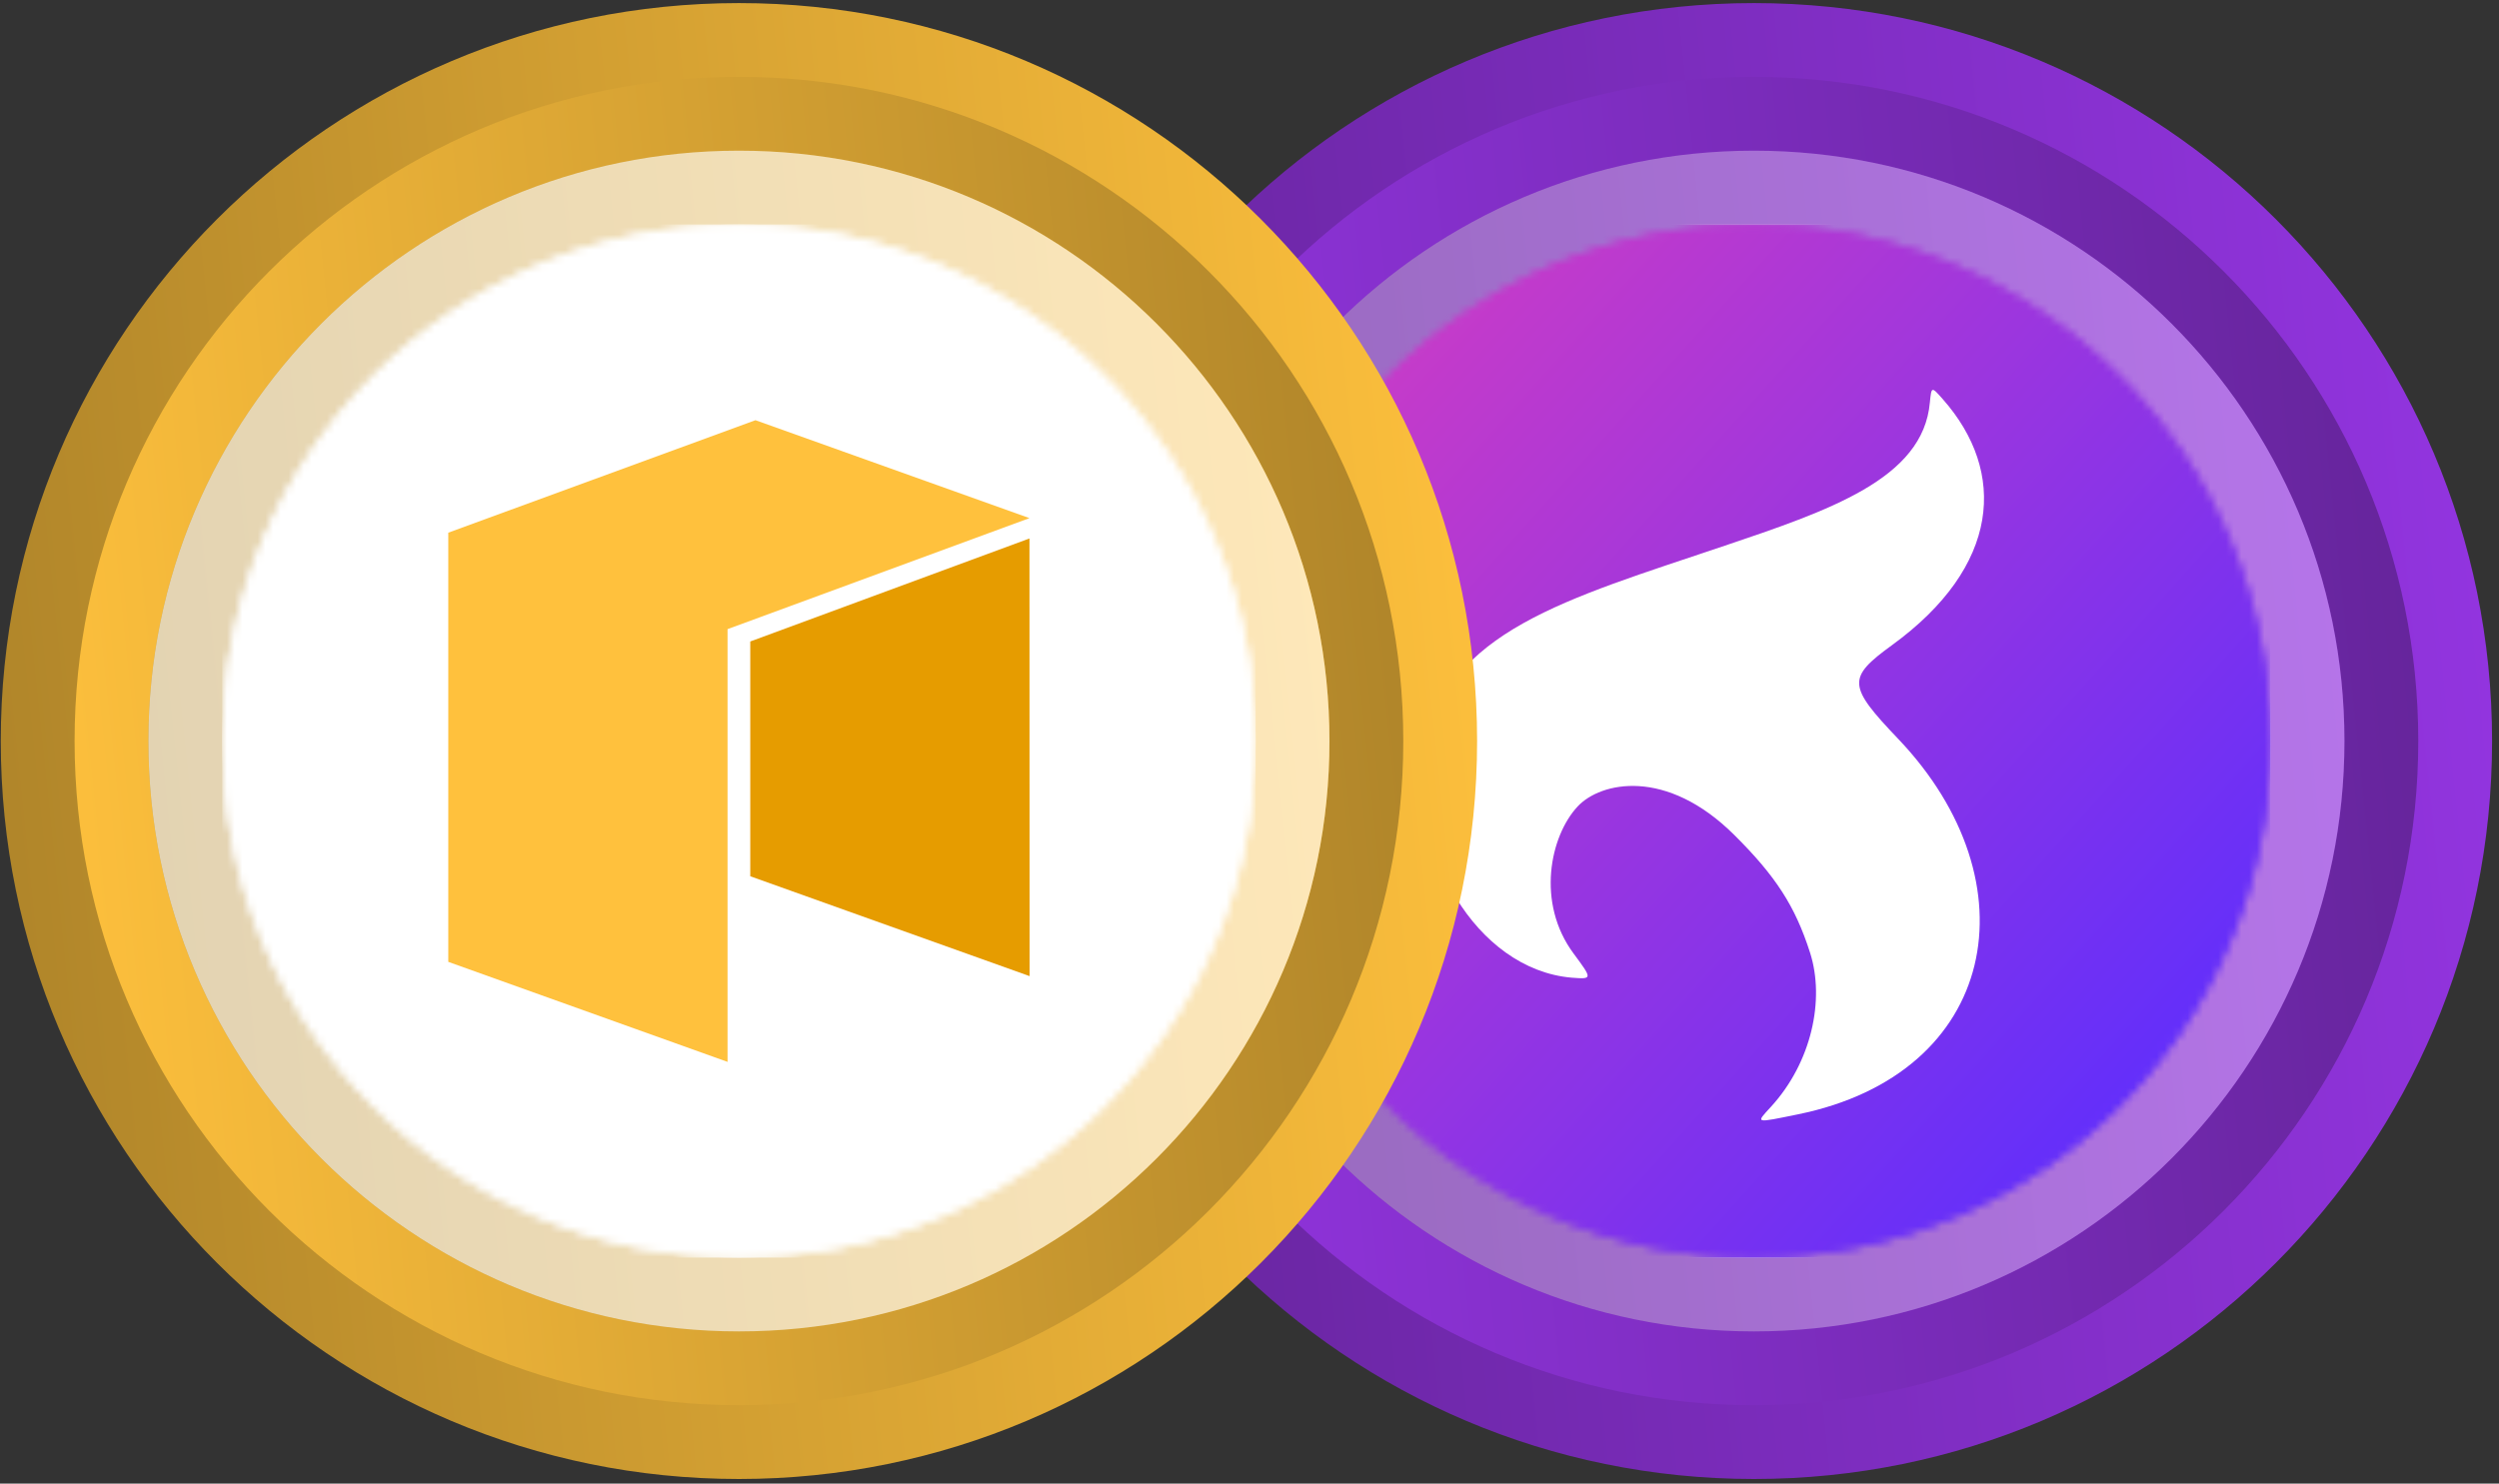 <svg width="325" height="193" viewBox="0 0 325 193" fill="none" xmlns="http://www.w3.org/2000/svg">
<rect x="0" y="0" width="325" height="193" fill="#333333" stroke="none"/>
<path d="M324.101 96.4C324.101 43.38 281.121 0.4 228.099 0.4C175.081 0.4 132.101 43.38 132.101 96.4C132.101 149.417 175.081 192.4 228.099 192.4C281.121 192.4 324.101 149.417 324.101 96.4Z" fill="url(#paint0_linear_863_121871)"/>
<path d="M141.701 96.4C141.701 144.118 180.385 182.8 228.103 182.8C275.82 182.8 314.501 144.118 314.501 96.4C314.501 48.681 275.82 10 228.102 10C180.385 10 141.701 48.681 141.701 96.4V96.4Z" fill="url(#paint1_linear_863_121871)"/>
<path d="M304.9 96.4C304.9 53.984 270.516 19.6 228.099 19.6C185.684 19.6 151.3 53.984 151.3 96.4C151.3 138.814 185.684 173.2 228.099 173.2C270.516 173.2 304.9 138.814 304.9 96.4Z" fill="url(#paint2_linear_863_121871)"/>
<path d="M304.9 96.4C304.9 53.984 270.516 19.6 228.099 19.6C185.684 19.6 151.3 53.984 151.3 96.4C151.3 138.814 185.684 173.2 228.099 173.2C270.516 173.2 304.9 138.814 304.9 96.4Z" fill="white" fill-opacity="0.32"/>
<mask id="mask0_863_121871" style="mask-type:alpha" maskUnits="userSpaceOnUse" x="160" y="29" width="136" height="135">
<path d="M295.3 96.399C295.3 59.287 265.212 29.199 228.099 29.199C190.988 29.199 160.9 59.287 160.9 96.399C160.9 133.511 190.988 163.599 228.099 163.599C265.212 163.599 295.3 133.511 295.3 96.399Z" fill="url(#paint3_linear_863_121871)"/>
<path d="M295.3 96.399C295.3 59.287 265.212 29.199 228.099 29.199C190.988 29.199 160.9 59.287 160.9 96.399C160.9 133.511 190.988 163.599 228.099 163.599C265.212 163.599 295.3 133.511 295.3 96.399Z" fill="white"/>
</mask>
<g mask="url(#mask0_863_121871)">
<g clip-path="url(#clip0_863_121871)">
<rect width="134.4" height="134.4" transform="translate(160.9 29.199)" fill="white"/>
<rect width="134.4" height="134.4" transform="translate(160.9 29.199)" fill="url(#paint4_linear_863_121871)"/>
<path fill-rule="evenodd" clip-rule="evenodd" d="M250.984 52.347C250.113 62.313 237.885 66.409 223.939 71.114C203.916 77.87 187.914 82.168 185.391 97.371C183.187 110.645 191.924 126.091 204.373 127.181C207.126 127.389 207.126 127.389 204.629 124.017C199.787 117.476 201.555 108.786 205.184 104.902C208.157 101.72 216.698 99.809 225.57 108.641C230.926 113.973 233.448 117.841 235.396 123.915C237.371 130.071 235.576 138.239 230.317 143.979C228.314 146.165 228.147 146.117 233.804 144.966C259.868 139.663 264.683 114.81 246.854 96.108C240.295 89.228 240.189 88.19 246.047 83.934C260.16 73.679 261.042 61.407 252.66 51.921C251.193 50.26 251.193 50.26 250.984 52.347Z" fill="white"/>
</g>
</g>
<path d="M192.1 96.4C192.1 43.38 149.12 0.4 96.099 0.4C43.08 0.4 0.1 43.38 0.1 96.4C0.1 149.417 43.08 192.4 96.099 192.4C149.12 192.4 192.1 149.417 192.1 96.4Z" fill="url(#paint5_linear_863_121871)"/>
<path d="M9.701 96.4C9.701 144.118 48.385 182.8 96.103 182.8C143.82 182.8 182.501 144.118 182.501 96.4C182.501 48.681 143.82 10 96.103 10C48.385 10 9.701 48.681 9.701 96.4V96.4Z" fill="url(#paint6_linear_863_121871)"/>
<path d="M172.9 96.4C172.9 53.984 138.516 19.6 96.099 19.6C53.684 19.6 19.3 53.984 19.3 96.4C19.3 138.814 53.684 173.2 96.099 173.2C138.516 173.2 172.9 138.814 172.9 96.4Z" fill="url(#paint7_linear_863_121871)"/>
<path d="M172.9 96.4C172.9 53.984 138.516 19.6 96.099 19.6C53.684 19.6 19.3 53.984 19.3 96.4C19.3 138.814 53.684 173.2 96.099 173.2C138.516 173.2 172.9 138.814 172.9 96.4Z" fill="white" fill-opacity="0.64"/>
<mask id="mask1_863_121871" style="mask-type:alpha" maskUnits="userSpaceOnUse" x="28" y="29" width="136" height="135">
<path d="M163.3 96.4C163.3 59.288 133.212 29.2 96.099 29.2C58.988 29.2 28.9 59.288 28.9 96.4C28.9 133.512 58.988 163.6 96.099 163.6C133.212 163.6 163.3 133.512 163.3 96.4Z" fill="url(#paint8_linear_863_121871)"/>
<path d="M163.3 96.4C163.3 59.288 133.212 29.2 96.099 29.2C58.988 29.2 28.9 59.288 28.9 96.4C28.9 133.512 58.988 163.6 96.099 163.6C133.212 163.6 163.3 133.512 163.3 96.4Z" fill="white"/>
</mask>
<g mask="url(#mask1_863_121871)">
<g clip-path="url(#clip1_863_121871)">
<rect width="134.4" height="134.4" transform="translate(28.9 29.2)" fill="white"/>
<path d="M96.1 163.6C133.214 163.6 163.3 133.514 163.3 96.4C163.3 59.287 133.214 29.2 96.1 29.2C58.987 29.2 28.9 59.287 28.9 96.4C28.9 133.514 58.987 163.6 96.1 163.6Z" fill="white"/>
<path fill-rule="evenodd" clip-rule="evenodd" d="M98.249 54.663L58.3 69.295V125.127L94.618 138.138V81.843L133.885 67.402L98.249 54.663Z" fill="#FFC13D"/>
<path fill-rule="evenodd" clip-rule="evenodd" d="M97.573 83.449V113.991L133.9 126.98L133.884 70.048L97.573 83.449Z" fill="#E69C00"/>
</g>
</g>
<defs>
<linearGradient id="paint0_linear_863_121871" x1="324.101" y1="0.399" x2="114.448" y2="22.136" gradientUnits="userSpaceOnUse">
<stop stop-color="#9435E2"/>
<stop offset="1" stop-color="#642499"/>
</linearGradient>
<linearGradient id="paint1_linear_863_121871" x1="141.701" y1="182.801" x2="330.389" y2="163.238" gradientUnits="userSpaceOnUse">
<stop stop-color="#9435E2"/>
<stop offset="1" stop-color="#642499"/>
</linearGradient>
<linearGradient id="paint2_linear_863_121871" x1="304.9" y1="19.599" x2="137.178" y2="36.989" gradientUnits="userSpaceOnUse">
<stop stop-color="#9435E2"/>
<stop offset="1" stop-color="#642499"/>
</linearGradient>
<linearGradient id="paint3_linear_863_121871" x1="168.806" y1="44.023" x2="284.43" y2="147.787" gradientUnits="userSpaceOnUse">
<stop stop-color="#00E599"/>
<stop offset="1" stop-color="#00AF92"/>
</linearGradient>
<linearGradient id="paint4_linear_863_121871" x1="15.318" y1="21.371" x2="116.488" y2="112.165" gradientUnits="userSpaceOnUse">
<stop stop-color="#C63BC9"/>
<stop offset="1" stop-color="#642FFA"/>
</linearGradient>
<linearGradient id="paint5_linear_863_121871" x1="192.1" y1="0.399" x2="-17.553" y2="22.136" gradientUnits="userSpaceOnUse">
<stop stop-color="#FFC13D"/>
<stop offset="1" stop-color="#AD8329"/>
</linearGradient>
<linearGradient id="paint6_linear_863_121871" x1="9.701" y1="182.801" x2="198.389" y2="163.238" gradientUnits="userSpaceOnUse">
<stop stop-color="#FFC13D"/>
<stop offset="1" stop-color="#AD8329"/>
</linearGradient>
<linearGradient id="paint7_linear_863_121871" x1="172.9" y1="19.599" x2="5.178" y2="36.989" gradientUnits="userSpaceOnUse">
<stop stop-color="#FFC13D"/>
<stop offset="1" stop-color="#AD8329"/>
</linearGradient>
<linearGradient id="paint8_linear_863_121871" x1="36.806" y1="44.024" x2="152.43" y2="147.788" gradientUnits="userSpaceOnUse">
<stop stop-color="#00E599"/>
<stop offset="1" stop-color="#00AF92"/>
</linearGradient>
<clipPath id="clip0_863_121871">
<rect width="134.4" height="134.4" fill="white" transform="translate(160.9 29.199)"/>
</clipPath>
<clipPath id="clip1_863_121871">
<rect width="134.4" height="134.4" fill="white" transform="translate(28.9 29.2)"/>
</clipPath>
</defs>
</svg>

